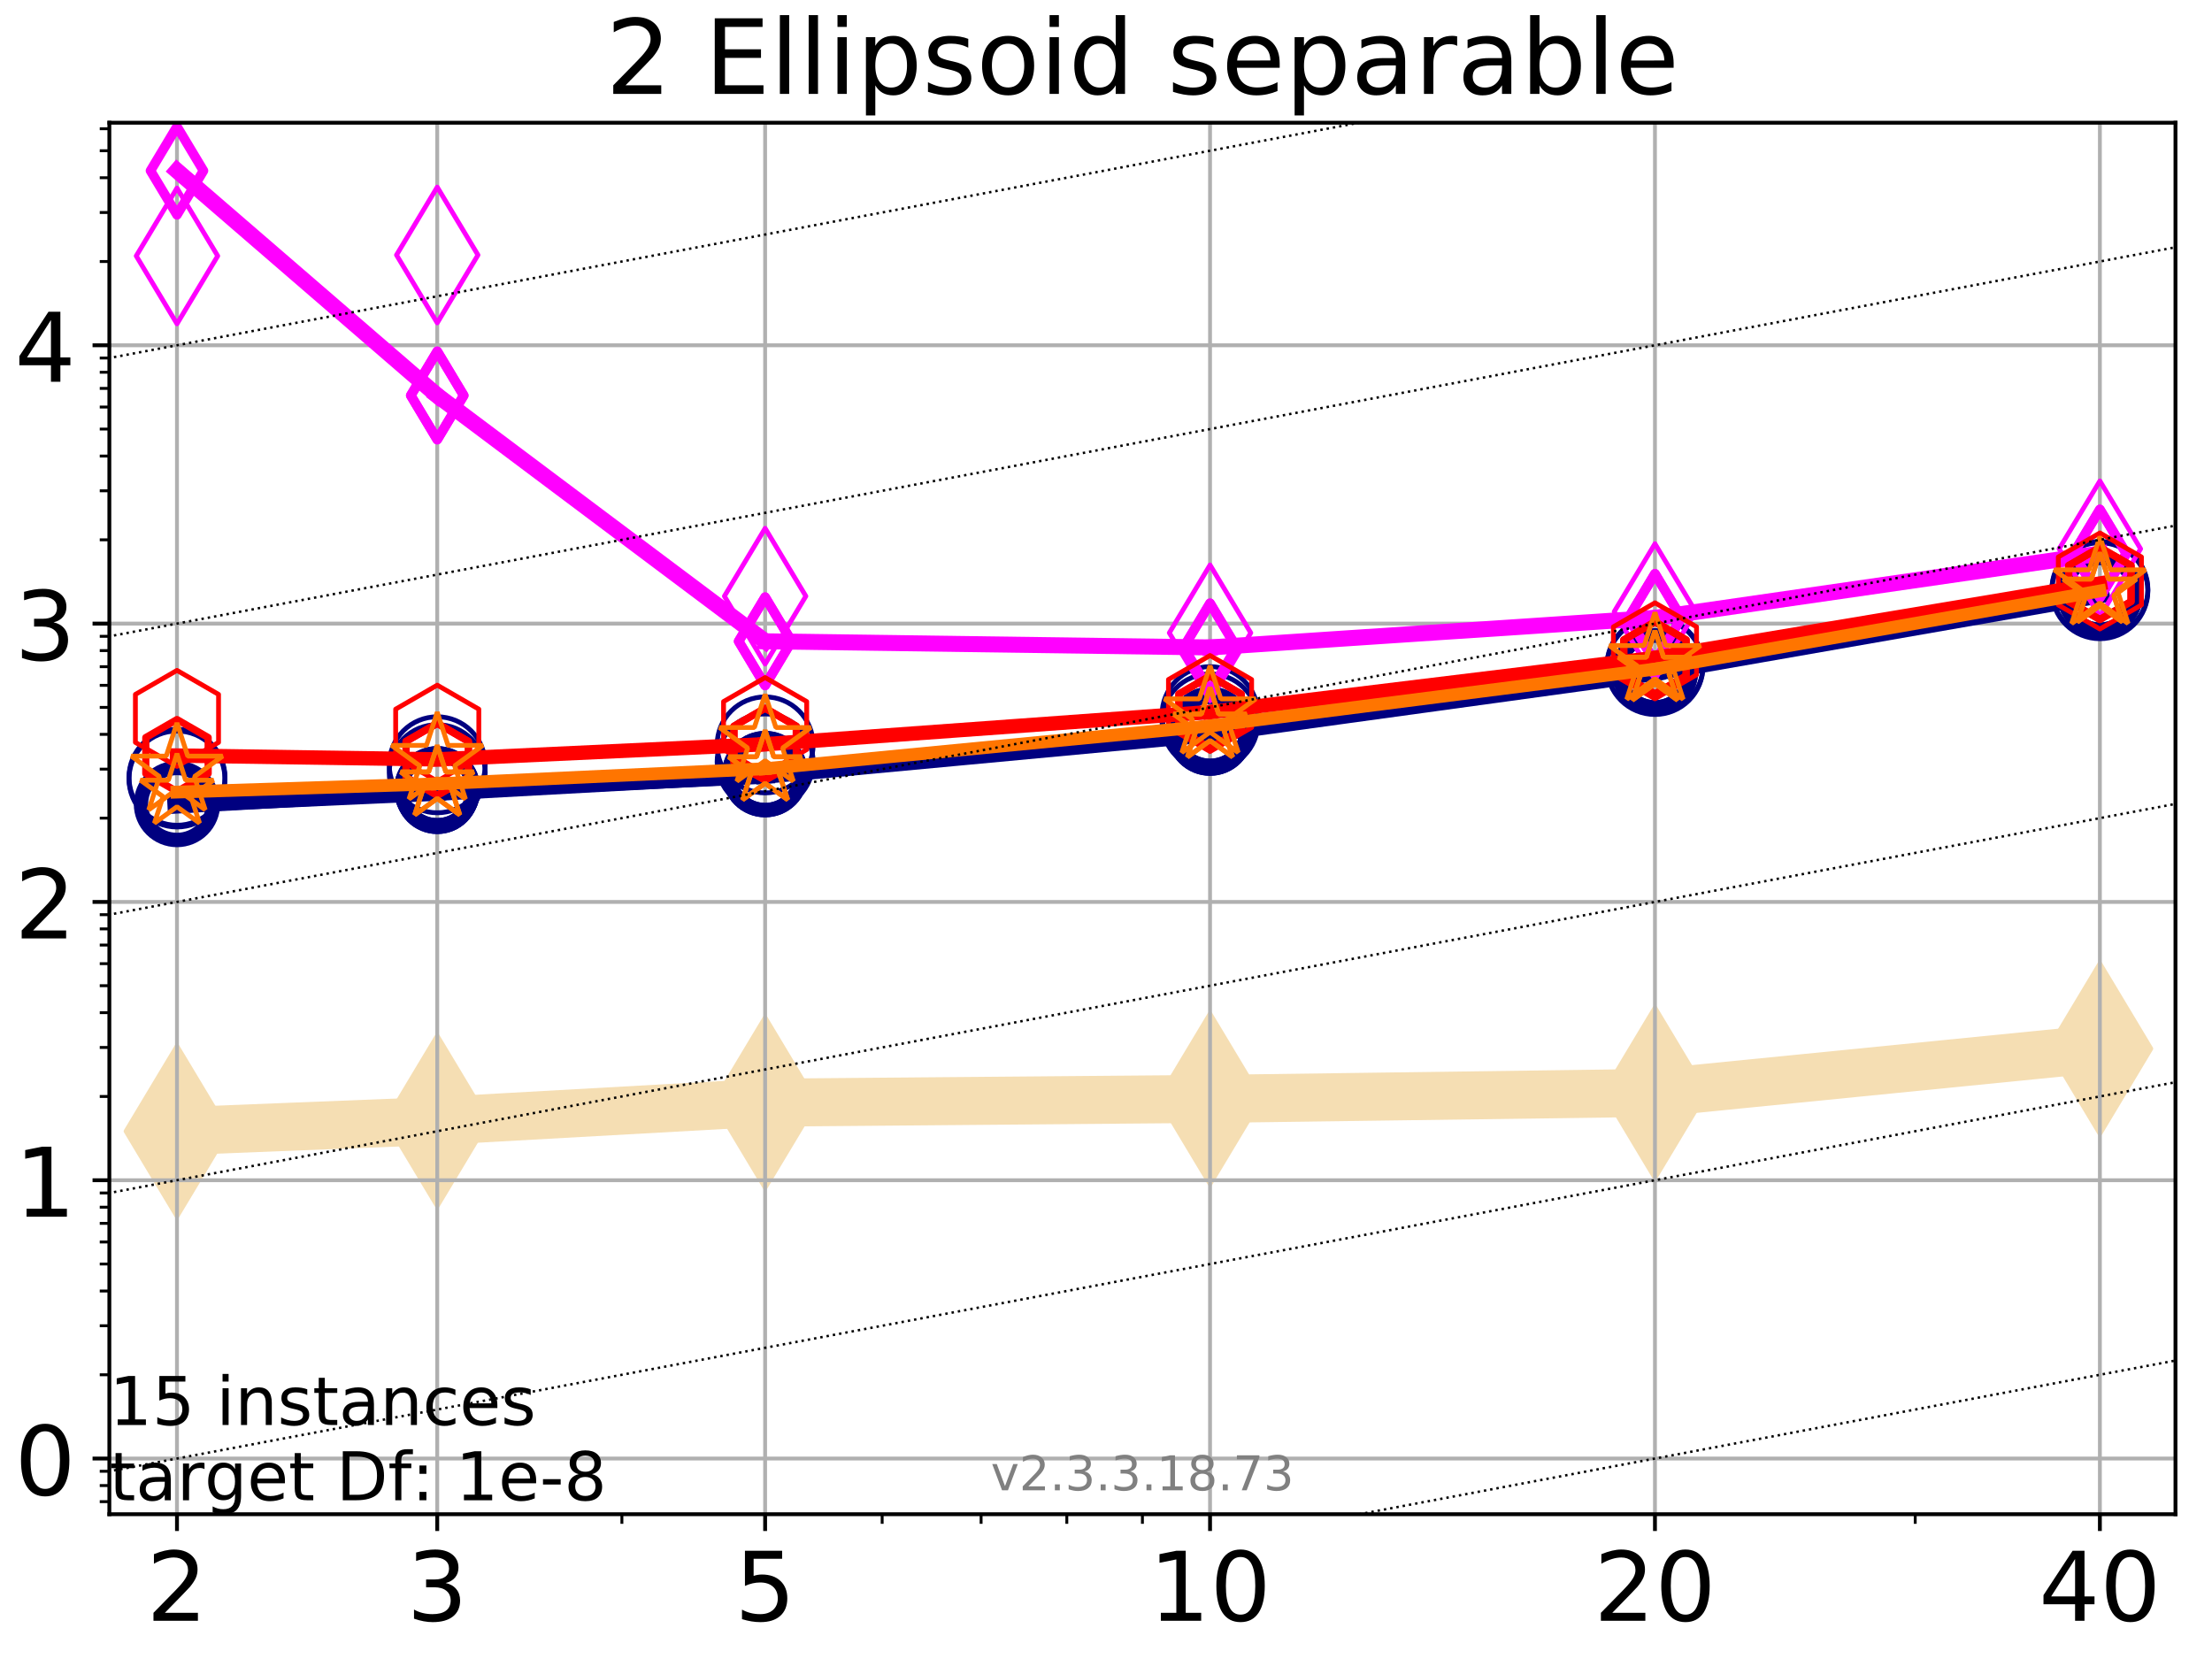 <?xml version="1.0" encoding="utf-8" standalone="no"?>
<!DOCTYPE svg PUBLIC "-//W3C//DTD SVG 1.1//EN"
  "http://www.w3.org/Graphics/SVG/1.1/DTD/svg11.dtd">
<!-- Created with matplotlib (https://matplotlib.org/) -->
<svg height="345.6pt" version="1.1" viewBox="0 0 460.8 345.6" width="460.8pt" xmlns="http://www.w3.org/2000/svg" xmlns:xlink="http://www.w3.org/1999/xlink">
 <defs>
  <style type="text/css">
*{stroke-linecap:butt;stroke-linejoin:round;}
  </style>
 </defs>
 <g id="figure_1">
  <g id="patch_1">
   <path d="M 0 345.6 
L 460.8 345.6 
L 460.8 0 
L 0 0 
z
" style="fill:#ffffff;"/>
  </g>
  <g id="axes_1">
   <g id="patch_2">
    <path d="M 22.78 315.44 
L 453.192 315.44 
L 453.192 25.56 
L 22.78 25.56 
z
" style="fill:#ffffff;"/>
   </g>
   <g id="line2d_1">
    <path clip-path="url(#p6eff36ebc3)" d="M 36.868 235.656 
L 91.085 233.512 
L 159.39 229.704 
L 252.074 228.921 
L 344.758 227.668 
L 437.443 218.456 
" style="fill:none;stroke:#f5deb3;stroke-linecap:square;stroke-width:10;"/>
    <defs>
     <path d="M -0 17.678 
L 10.607 0 
L 0 -17.678 
L -10.607 -0 
z
" id="ma433d276e4" style="stroke:#f5deb3;stroke-linejoin:miter;"/>
    </defs>
    <g clip-path="url(#p6eff36ebc3)">
     <use style="fill:#f5deb3;stroke:#f5deb3;stroke-linejoin:miter;" x="36.868" xlink:href="#ma433d276e4" y="235.656"/>
     <use style="fill:#f5deb3;stroke:#f5deb3;stroke-linejoin:miter;" x="91.085" xlink:href="#ma433d276e4" y="233.512"/>
     <use style="fill:#f5deb3;stroke:#f5deb3;stroke-linejoin:miter;" x="159.39" xlink:href="#ma433d276e4" y="229.704"/>
     <use style="fill:#f5deb3;stroke:#f5deb3;stroke-linejoin:miter;" x="252.074" xlink:href="#ma433d276e4" y="228.921"/>
     <use style="fill:#f5deb3;stroke:#f5deb3;stroke-linejoin:miter;" x="344.758" xlink:href="#ma433d276e4" y="227.668"/>
     <use style="fill:#f5deb3;stroke:#f5deb3;stroke-linejoin:miter;" x="437.443" xlink:href="#ma433d276e4" y="218.456"/>
    </g>
   </g>
   <g id="matplotlib.axis_1">
    <g id="xtick_1">
     <g id="line2d_2">
      <path clip-path="url(#p6eff36ebc3)" d="M 36.868 315.44 
L 36.868 25.56 
" style="fill:none;stroke:#b0b0b0;stroke-linecap:square;stroke-width:0.8;"/>
     </g>
     <g id="line2d_3">
      <defs>
       <path d="M 0 0 
L 0 3.5 
" id="m131488a1be" style="stroke:#000000;stroke-width:0.8;"/>
      </defs>
      <g>
       <use style="stroke:#000000;stroke-width:0.8;" x="36.868" xlink:href="#m131488a1be" y="315.44"/>
      </g>
     </g>
     <g id="text_1">
      <!-- 2 -->
      <defs>
       <path d="M 19.188 8.297 
L 53.609 8.297 
L 53.609 0 
L 7.328 0 
L 7.328 8.297 
Q 12.938 14.109 22.625 23.891 
Q 32.328 33.688 34.812 36.531 
Q 39.547 41.844 41.422 45.531 
Q 43.312 49.219 43.312 52.781 
Q 43.312 58.594 39.234 62.25 
Q 35.156 65.922 28.609 65.922 
Q 23.969 65.922 18.812 64.312 
Q 13.672 62.703 7.812 59.422 
L 7.812 69.391 
Q 13.766 71.781 18.938 73 
Q 24.125 74.219 28.422 74.219 
Q 39.75 74.219 46.484 68.547 
Q 53.219 62.891 53.219 53.422 
Q 53.219 48.922 51.531 44.891 
Q 49.859 40.875 45.406 35.406 
Q 44.188 33.984 37.641 27.219 
Q 31.109 20.453 19.188 8.297 
z
" id="DejaVuSans-50"/>
      </defs>
      <g transform="translate(30.506 337.637)scale(0.2 -0.2)">
       <use xlink:href="#DejaVuSans-50"/>
      </g>
     </g>
    </g>
    <g id="xtick_2">
     <g id="line2d_4">
      <path clip-path="url(#p6eff36ebc3)" d="M 91.085 315.44 
L 91.085 25.56 
" style="fill:none;stroke:#b0b0b0;stroke-linecap:square;stroke-width:0.8;"/>
     </g>
     <g id="line2d_5">
      <g>
       <use style="stroke:#000000;stroke-width:0.8;" x="91.085" xlink:href="#m131488a1be" y="315.44"/>
      </g>
     </g>
     <g id="text_2">
      <!-- 3 -->
      <defs>
       <path d="M 40.578 39.312 
Q 47.656 37.797 51.625 33 
Q 55.609 28.219 55.609 21.188 
Q 55.609 10.406 48.188 4.484 
Q 40.766 -1.422 27.094 -1.422 
Q 22.516 -1.422 17.656 -0.516 
Q 12.797 0.391 7.625 2.203 
L 7.625 11.719 
Q 11.719 9.328 16.594 8.109 
Q 21.484 6.891 26.812 6.891 
Q 36.078 6.891 40.938 10.547 
Q 45.797 14.203 45.797 21.188 
Q 45.797 27.641 41.281 31.266 
Q 36.766 34.906 28.719 34.906 
L 20.219 34.906 
L 20.219 43.016 
L 29.109 43.016 
Q 36.375 43.016 40.234 45.922 
Q 44.094 48.828 44.094 54.297 
Q 44.094 59.906 40.109 62.906 
Q 36.141 65.922 28.719 65.922 
Q 24.656 65.922 20.016 65.031 
Q 15.375 64.156 9.812 62.312 
L 9.812 71.094 
Q 15.438 72.656 20.344 73.438 
Q 25.25 74.219 29.594 74.219 
Q 40.828 74.219 47.359 69.109 
Q 53.906 64.016 53.906 55.328 
Q 53.906 49.266 50.438 45.094 
Q 46.969 40.922 40.578 39.312 
z
" id="DejaVuSans-51"/>
      </defs>
      <g transform="translate(84.723 337.637)scale(0.2 -0.2)">
       <use xlink:href="#DejaVuSans-51"/>
      </g>
     </g>
    </g>
    <g id="xtick_3">
     <g id="line2d_6">
      <path clip-path="url(#p6eff36ebc3)" d="M 159.39 315.44 
L 159.39 25.56 
" style="fill:none;stroke:#b0b0b0;stroke-linecap:square;stroke-width:0.8;"/>
     </g>
     <g id="line2d_7">
      <g>
       <use style="stroke:#000000;stroke-width:0.8;" x="159.39" xlink:href="#m131488a1be" y="315.44"/>
      </g>
     </g>
     <g id="text_3">
      <!-- 5 -->
      <defs>
       <path d="M 10.797 72.906 
L 49.516 72.906 
L 49.516 64.594 
L 19.828 64.594 
L 19.828 46.734 
Q 21.969 47.469 24.109 47.828 
Q 26.266 48.188 28.422 48.188 
Q 40.625 48.188 47.75 41.5 
Q 54.891 34.812 54.891 23.391 
Q 54.891 11.625 47.562 5.094 
Q 40.234 -1.422 26.906 -1.422 
Q 22.312 -1.422 17.547 -0.641 
Q 12.797 0.141 7.719 1.703 
L 7.719 11.625 
Q 12.109 9.234 16.797 8.062 
Q 21.484 6.891 26.703 6.891 
Q 35.156 6.891 40.078 11.328 
Q 45.016 15.766 45.016 23.391 
Q 45.016 31 40.078 35.438 
Q 35.156 39.891 26.703 39.891 
Q 22.75 39.891 18.812 39.016 
Q 14.891 38.141 10.797 36.281 
z
" id="DejaVuSans-53"/>
      </defs>
      <g transform="translate(153.028 337.637)scale(0.2 -0.2)">
       <use xlink:href="#DejaVuSans-53"/>
      </g>
     </g>
    </g>
    <g id="xtick_4">
     <g id="line2d_8">
      <path clip-path="url(#p6eff36ebc3)" d="M 252.074 315.44 
L 252.074 25.56 
" style="fill:none;stroke:#b0b0b0;stroke-linecap:square;stroke-width:0.8;"/>
     </g>
     <g id="line2d_9">
      <g>
       <use style="stroke:#000000;stroke-width:0.8;" x="252.074" xlink:href="#m131488a1be" y="315.44"/>
      </g>
     </g>
     <g id="text_4">
      <!-- 10 -->
      <defs>
       <path d="M 12.406 8.297 
L 28.516 8.297 
L 28.516 63.922 
L 10.984 60.406 
L 10.984 69.391 
L 28.422 72.906 
L 38.281 72.906 
L 38.281 8.297 
L 54.391 8.297 
L 54.391 0 
L 12.406 0 
z
" id="DejaVuSans-49"/>
       <path d="M 31.781 66.406 
Q 24.172 66.406 20.328 58.906 
Q 16.5 51.422 16.5 36.375 
Q 16.5 21.391 20.328 13.891 
Q 24.172 6.391 31.781 6.391 
Q 39.453 6.391 43.281 13.891 
Q 47.125 21.391 47.125 36.375 
Q 47.125 51.422 43.281 58.906 
Q 39.453 66.406 31.781 66.406 
z
M 31.781 74.219 
Q 44.047 74.219 50.516 64.516 
Q 56.984 54.828 56.984 36.375 
Q 56.984 17.969 50.516 8.266 
Q 44.047 -1.422 31.781 -1.422 
Q 19.531 -1.422 13.062 8.266 
Q 6.594 17.969 6.594 36.375 
Q 6.594 54.828 13.062 64.516 
Q 19.531 74.219 31.781 74.219 
z
" id="DejaVuSans-48"/>
      </defs>
      <g transform="translate(239.349 337.637)scale(0.2 -0.2)">
       <use xlink:href="#DejaVuSans-49"/>
       <use x="63.623" xlink:href="#DejaVuSans-48"/>
      </g>
     </g>
    </g>
    <g id="xtick_5">
     <g id="line2d_10">
      <path clip-path="url(#p6eff36ebc3)" d="M 344.758 315.44 
L 344.758 25.56 
" style="fill:none;stroke:#b0b0b0;stroke-linecap:square;stroke-width:0.8;"/>
     </g>
     <g id="line2d_11">
      <g>
       <use style="stroke:#000000;stroke-width:0.8;" x="344.758" xlink:href="#m131488a1be" y="315.44"/>
      </g>
     </g>
     <g id="text_5">
      <!-- 20 -->
      <g transform="translate(332.033 337.637)scale(0.2 -0.2)">
       <use xlink:href="#DejaVuSans-50"/>
       <use x="63.623" xlink:href="#DejaVuSans-48"/>
      </g>
     </g>
    </g>
    <g id="xtick_6">
     <g id="line2d_12">
      <path clip-path="url(#p6eff36ebc3)" d="M 437.443 315.44 
L 437.443 25.56 
" style="fill:none;stroke:#b0b0b0;stroke-linecap:square;stroke-width:0.8;"/>
     </g>
     <g id="line2d_13">
      <g>
       <use style="stroke:#000000;stroke-width:0.8;" x="437.443" xlink:href="#m131488a1be" y="315.44"/>
      </g>
     </g>
     <g id="text_6">
      <!-- 40 -->
      <defs>
       <path d="M 37.797 64.312 
L 12.891 25.391 
L 37.797 25.391 
z
M 35.203 72.906 
L 47.609 72.906 
L 47.609 25.391 
L 58.016 25.391 
L 58.016 17.188 
L 47.609 17.188 
L 47.609 0 
L 37.797 0 
L 37.797 17.188 
L 4.891 17.188 
L 4.891 26.703 
z
" id="DejaVuSans-52"/>
      </defs>
      <g transform="translate(424.718 337.637)scale(0.2 -0.2)">
       <use xlink:href="#DejaVuSans-52"/>
       <use x="63.623" xlink:href="#DejaVuSans-48"/>
      </g>
     </g>
    </g>
    <g id="xtick_7">
     <g id="line2d_14">
      <defs>
       <path d="M 0 0 
L 0 2 
" id="mae4cffc064" style="stroke:#000000;stroke-width:0.6;"/>
      </defs>
      <g>
       <use style="stroke:#000000;stroke-width:0.6;" x="129.552" xlink:href="#mae4cffc064" y="315.44"/>
      </g>
     </g>
    </g>
    <g id="xtick_8">
     <g id="line2d_15">
      <g>
       <use style="stroke:#000000;stroke-width:0.6;" x="183.769" xlink:href="#mae4cffc064" y="315.44"/>
      </g>
     </g>
    </g>
    <g id="xtick_9">
     <g id="line2d_16">
      <g>
       <use style="stroke:#000000;stroke-width:0.6;" x="204.381" xlink:href="#mae4cffc064" y="315.44"/>
      </g>
     </g>
    </g>
    <g id="xtick_10">
     <g id="line2d_17">
      <g>
       <use style="stroke:#000000;stroke-width:0.6;" x="222.237" xlink:href="#mae4cffc064" y="315.44"/>
      </g>
     </g>
    </g>
    <g id="xtick_11">
     <g id="line2d_18">
      <g>
       <use style="stroke:#000000;stroke-width:0.6;" x="237.986" xlink:href="#mae4cffc064" y="315.44"/>
      </g>
     </g>
    </g>
    <g id="xtick_12">
     <g id="line2d_19">
      <g>
       <use style="stroke:#000000;stroke-width:0.6;" x="398.975" xlink:href="#mae4cffc064" y="315.44"/>
      </g>
     </g>
    </g>
   </g>
   <g id="matplotlib.axis_2">
    <g id="ytick_1">
     <g id="line2d_20">
      <path clip-path="url(#p6eff36ebc3)" d="M 22.78 303.844 
L 453.192 303.844 
" style="fill:none;stroke:#b0b0b0;stroke-linecap:square;stroke-width:0.8;"/>
     </g>
     <g id="line2d_21">
      <defs>
       <path d="M 0 0 
L -3.5 0 
" id="ma7186330e2" style="stroke:#000000;stroke-width:0.8;"/>
      </defs>
      <g>
       <use style="stroke:#000000;stroke-width:0.8;" x="22.78" xlink:href="#ma7186330e2" y="303.844"/>
      </g>
     </g>
     <g id="text_7">
      <!-- 0 -->
      <g transform="translate(3.055 311.443)scale(0.2 -0.2)">
       <use xlink:href="#DejaVuSans-48"/>
      </g>
     </g>
    </g>
    <g id="ytick_2">
     <g id="line2d_22">
      <path clip-path="url(#p6eff36ebc3)" d="M 22.78 245.866 
L 453.192 245.866 
" style="fill:none;stroke:#b0b0b0;stroke-linecap:square;stroke-width:0.8;"/>
     </g>
     <g id="line2d_23">
      <g>
       <use style="stroke:#000000;stroke-width:0.8;" x="22.78" xlink:href="#ma7186330e2" y="245.866"/>
      </g>
     </g>
     <g id="text_8">
      <!-- 1 -->
      <g transform="translate(3.055 253.464)scale(0.2 -0.2)">
       <use xlink:href="#DejaVuSans-49"/>
      </g>
     </g>
    </g>
    <g id="ytick_3">
     <g id="line2d_24">
      <path clip-path="url(#p6eff36ebc3)" d="M 22.78 187.887 
L 453.192 187.887 
" style="fill:none;stroke:#b0b0b0;stroke-linecap:square;stroke-width:0.8;"/>
     </g>
     <g id="line2d_25">
      <g>
       <use style="stroke:#000000;stroke-width:0.8;" x="22.78" xlink:href="#ma7186330e2" y="187.887"/>
      </g>
     </g>
     <g id="text_9">
      <!-- 2 -->
      <g transform="translate(3.055 195.486)scale(0.2 -0.2)">
       <use xlink:href="#DejaVuSans-50"/>
      </g>
     </g>
    </g>
    <g id="ytick_4">
     <g id="line2d_26">
      <path clip-path="url(#p6eff36ebc3)" d="M 22.78 129.909 
L 453.192 129.909 
" style="fill:none;stroke:#b0b0b0;stroke-linecap:square;stroke-width:0.8;"/>
     </g>
     <g id="line2d_27">
      <g>
       <use style="stroke:#000000;stroke-width:0.8;" x="22.78" xlink:href="#ma7186330e2" y="129.909"/>
      </g>
     </g>
     <g id="text_10">
      <!-- 3 -->
      <g transform="translate(3.055 137.507)scale(0.2 -0.2)">
       <use xlink:href="#DejaVuSans-51"/>
      </g>
     </g>
    </g>
    <g id="ytick_5">
     <g id="line2d_28">
      <path clip-path="url(#p6eff36ebc3)" d="M 22.78 71.93 
L 453.192 71.93 
" style="fill:none;stroke:#b0b0b0;stroke-linecap:square;stroke-width:0.8;"/>
     </g>
     <g id="line2d_29">
      <g>
       <use style="stroke:#000000;stroke-width:0.8;" x="22.78" xlink:href="#ma7186330e2" y="71.93"/>
      </g>
     </g>
     <g id="text_11">
      <!-- 4 -->
      <g transform="translate(3.055 79.528)scale(0.2 -0.2)">
       <use xlink:href="#DejaVuSans-52"/>
      </g>
     </g>
    </g>
    <g id="ytick_6">
     <g id="line2d_30">
      <defs>
       <path d="M 0 0 
L -2 0 
" id="mb77a5639d5" style="stroke:#000000;stroke-width:0.6;"/>
      </defs>
      <g>
       <use style="stroke:#000000;stroke-width:0.6;" x="22.78" xlink:href="#mb77a5639d5" y="312.825"/>
      </g>
     </g>
    </g>
    <g id="ytick_7">
     <g id="line2d_31">
      <g>
       <use style="stroke:#000000;stroke-width:0.6;" x="22.78" xlink:href="#mb77a5639d5" y="309.463"/>
      </g>
     </g>
    </g>
    <g id="ytick_8">
     <g id="line2d_32">
      <g>
       <use style="stroke:#000000;stroke-width:0.6;" x="22.78" xlink:href="#mb77a5639d5" y="306.497"/>
      </g>
     </g>
    </g>
    <g id="ytick_9">
     <g id="line2d_33">
      <g>
       <use style="stroke:#000000;stroke-width:0.6;" x="22.78" xlink:href="#mb77a5639d5" y="286.391"/>
      </g>
     </g>
    </g>
    <g id="ytick_10">
     <g id="line2d_34">
      <g>
       <use style="stroke:#000000;stroke-width:0.6;" x="22.78" xlink:href="#mb77a5639d5" y="276.181"/>
      </g>
     </g>
    </g>
    <g id="ytick_11">
     <g id="line2d_35">
      <g>
       <use style="stroke:#000000;stroke-width:0.6;" x="22.78" xlink:href="#mb77a5639d5" y="268.938"/>
      </g>
     </g>
    </g>
    <g id="ytick_12">
     <g id="line2d_36">
      <g>
       <use style="stroke:#000000;stroke-width:0.6;" x="22.78" xlink:href="#mb77a5639d5" y="263.319"/>
      </g>
     </g>
    </g>
    <g id="ytick_13">
     <g id="line2d_37">
      <g>
       <use style="stroke:#000000;stroke-width:0.6;" x="22.78" xlink:href="#mb77a5639d5" y="258.728"/>
      </g>
     </g>
    </g>
    <g id="ytick_14">
     <g id="line2d_38">
      <g>
       <use style="stroke:#000000;stroke-width:0.6;" x="22.78" xlink:href="#mb77a5639d5" y="254.847"/>
      </g>
     </g>
    </g>
    <g id="ytick_15">
     <g id="line2d_39">
      <g>
       <use style="stroke:#000000;stroke-width:0.6;" x="22.78" xlink:href="#mb77a5639d5" y="251.484"/>
      </g>
     </g>
    </g>
    <g id="ytick_16">
     <g id="line2d_40">
      <g>
       <use style="stroke:#000000;stroke-width:0.6;" x="22.78" xlink:href="#mb77a5639d5" y="248.519"/>
      </g>
     </g>
    </g>
    <g id="ytick_17">
     <g id="line2d_41">
      <g>
       <use style="stroke:#000000;stroke-width:0.6;" x="22.78" xlink:href="#mb77a5639d5" y="228.412"/>
      </g>
     </g>
    </g>
    <g id="ytick_18">
     <g id="line2d_42">
      <g>
       <use style="stroke:#000000;stroke-width:0.6;" x="22.78" xlink:href="#mb77a5639d5" y="218.203"/>
      </g>
     </g>
    </g>
    <g id="ytick_19">
     <g id="line2d_43">
      <g>
       <use style="stroke:#000000;stroke-width:0.6;" x="22.78" xlink:href="#mb77a5639d5" y="210.959"/>
      </g>
     </g>
    </g>
    <g id="ytick_20">
     <g id="line2d_44">
      <g>
       <use style="stroke:#000000;stroke-width:0.6;" x="22.78" xlink:href="#mb77a5639d5" y="205.34"/>
      </g>
     </g>
    </g>
    <g id="ytick_21">
     <g id="line2d_45">
      <g>
       <use style="stroke:#000000;stroke-width:0.6;" x="22.78" xlink:href="#mb77a5639d5" y="200.75"/>
      </g>
     </g>
    </g>
    <g id="ytick_22">
     <g id="line2d_46">
      <g>
       <use style="stroke:#000000;stroke-width:0.6;" x="22.78" xlink:href="#mb77a5639d5" y="196.868"/>
      </g>
     </g>
    </g>
    <g id="ytick_23">
     <g id="line2d_47">
      <g>
       <use style="stroke:#000000;stroke-width:0.6;" x="22.78" xlink:href="#mb77a5639d5" y="193.506"/>
      </g>
     </g>
    </g>
    <g id="ytick_24">
     <g id="line2d_48">
      <g>
       <use style="stroke:#000000;stroke-width:0.6;" x="22.78" xlink:href="#mb77a5639d5" y="190.54"/>
      </g>
     </g>
    </g>
    <g id="ytick_25">
     <g id="line2d_49">
      <g>
       <use style="stroke:#000000;stroke-width:0.6;" x="22.78" xlink:href="#mb77a5639d5" y="170.434"/>
      </g>
     </g>
    </g>
    <g id="ytick_26">
     <g id="line2d_50">
      <g>
       <use style="stroke:#000000;stroke-width:0.6;" x="22.78" xlink:href="#mb77a5639d5" y="160.224"/>
      </g>
     </g>
    </g>
    <g id="ytick_27">
     <g id="line2d_51">
      <g>
       <use style="stroke:#000000;stroke-width:0.6;" x="22.78" xlink:href="#mb77a5639d5" y="152.981"/>
      </g>
     </g>
    </g>
    <g id="ytick_28">
     <g id="line2d_52">
      <g>
       <use style="stroke:#000000;stroke-width:0.6;" x="22.78" xlink:href="#mb77a5639d5" y="147.362"/>
      </g>
     </g>
    </g>
    <g id="ytick_29">
     <g id="line2d_53">
      <g>
       <use style="stroke:#000000;stroke-width:0.6;" x="22.78" xlink:href="#mb77a5639d5" y="142.771"/>
      </g>
     </g>
    </g>
    <g id="ytick_30">
     <g id="line2d_54">
      <g>
       <use style="stroke:#000000;stroke-width:0.6;" x="22.78" xlink:href="#mb77a5639d5" y="138.89"/>
      </g>
     </g>
    </g>
    <g id="ytick_31">
     <g id="line2d_55">
      <g>
       <use style="stroke:#000000;stroke-width:0.6;" x="22.78" xlink:href="#mb77a5639d5" y="135.527"/>
      </g>
     </g>
    </g>
    <g id="ytick_32">
     <g id="line2d_56">
      <g>
       <use style="stroke:#000000;stroke-width:0.6;" x="22.78" xlink:href="#mb77a5639d5" y="132.562"/>
      </g>
     </g>
    </g>
    <g id="ytick_33">
     <g id="line2d_57">
      <g>
       <use style="stroke:#000000;stroke-width:0.6;" x="22.78" xlink:href="#mb77a5639d5" y="112.455"/>
      </g>
     </g>
    </g>
    <g id="ytick_34">
     <g id="line2d_58">
      <g>
       <use style="stroke:#000000;stroke-width:0.6;" x="22.78" xlink:href="#mb77a5639d5" y="102.246"/>
      </g>
     </g>
    </g>
    <g id="ytick_35">
     <g id="line2d_59">
      <g>
       <use style="stroke:#000000;stroke-width:0.6;" x="22.78" xlink:href="#mb77a5639d5" y="95.002"/>
      </g>
     </g>
    </g>
    <g id="ytick_36">
     <g id="line2d_60">
      <g>
       <use style="stroke:#000000;stroke-width:0.6;" x="22.78" xlink:href="#mb77a5639d5" y="89.383"/>
      </g>
     </g>
    </g>
    <g id="ytick_37">
     <g id="line2d_61">
      <g>
       <use style="stroke:#000000;stroke-width:0.6;" x="22.78" xlink:href="#mb77a5639d5" y="84.792"/>
      </g>
     </g>
    </g>
    <g id="ytick_38">
     <g id="line2d_62">
      <g>
       <use style="stroke:#000000;stroke-width:0.6;" x="22.78" xlink:href="#mb77a5639d5" y="80.911"/>
      </g>
     </g>
    </g>
    <g id="ytick_39">
     <g id="line2d_63">
      <g>
       <use style="stroke:#000000;stroke-width:0.6;" x="22.78" xlink:href="#mb77a5639d5" y="77.549"/>
      </g>
     </g>
    </g>
    <g id="ytick_40">
     <g id="line2d_64">
      <g>
       <use style="stroke:#000000;stroke-width:0.6;" x="22.78" xlink:href="#mb77a5639d5" y="74.583"/>
      </g>
     </g>
    </g>
    <g id="ytick_41">
     <g id="line2d_65">
      <g>
       <use style="stroke:#000000;stroke-width:0.6;" x="22.78" xlink:href="#mb77a5639d5" y="54.477"/>
      </g>
     </g>
    </g>
    <g id="ytick_42">
     <g id="line2d_66">
      <g>
       <use style="stroke:#000000;stroke-width:0.6;" x="22.78" xlink:href="#mb77a5639d5" y="44.267"/>
      </g>
     </g>
    </g>
    <g id="ytick_43">
     <g id="line2d_67">
      <g>
       <use style="stroke:#000000;stroke-width:0.6;" x="22.78" xlink:href="#mb77a5639d5" y="37.023"/>
      </g>
     </g>
    </g>
    <g id="ytick_44">
     <g id="line2d_68">
      <g>
       <use style="stroke:#000000;stroke-width:0.6;" x="22.78" xlink:href="#mb77a5639d5" y="31.405"/>
      </g>
     </g>
    </g>
    <g id="ytick_45">
     <g id="line2d_69">
      <g>
       <use style="stroke:#000000;stroke-width:0.6;" x="22.78" xlink:href="#mb77a5639d5" y="26.814"/>
      </g>
     </g>
    </g>
   </g>
   <g id="line2d_70">
    <path clip-path="url(#p6eff36ebc3)" d="M 36.868 167.483 
L 91.085 164.433 
" style="fill:none;stroke:#000080;stroke-linecap:square;stroke-width:4;"/>
    <defs>
     <path d="M 0 7.5 
C 1.989 7.5 3.897 6.71 5.303 5.303 
C 6.71 3.897 7.5 1.989 7.5 0 
C 7.5 -1.989 6.71 -3.897 5.303 -5.303 
C 3.897 -6.71 1.989 -7.5 0 -7.5 
C -1.989 -7.5 -3.897 -6.71 -5.303 -5.303 
C -6.71 -3.897 -7.5 -1.989 -7.5 0 
C -7.5 1.989 -6.71 3.897 -5.303 5.303 
C -3.897 6.71 -1.989 7.5 0 7.5 
z
" id="m3e90eead52" style="stroke:#000080;stroke-width:3;"/>
    </defs>
    <g clip-path="url(#p6eff36ebc3)">
     <use style="fill-opacity:0;stroke:#000080;stroke-width:3;" x="36.868" xlink:href="#m3e90eead52" y="167.483"/>
     <use style="fill-opacity:0;stroke:#000080;stroke-width:3;" x="91.085" xlink:href="#m3e90eead52" y="164.433"/>
    </g>
   </g>
   <g id="line2d_71">
    <path clip-path="url(#p6eff36ebc3)" d="M 91.085 164.433 
L 159.39 161.263 
" style="fill:none;stroke:#000080;stroke-linecap:square;stroke-width:4;"/>
    <g clip-path="url(#p6eff36ebc3)">
     <use style="fill-opacity:0;stroke:#000080;stroke-width:3;" x="91.085" xlink:href="#m3e90eead52" y="164.433"/>
     <use style="fill-opacity:0;stroke:#000080;stroke-width:3;" x="159.39" xlink:href="#m3e90eead52" y="161.263"/>
    </g>
   </g>
   <g id="line2d_72">
    <path clip-path="url(#p6eff36ebc3)" d="M 159.39 161.263 
L 252.074 152.612 
" style="fill:none;stroke:#000080;stroke-linecap:square;stroke-width:4;"/>
    <g clip-path="url(#p6eff36ebc3)">
     <use style="fill-opacity:0;stroke:#000080;stroke-width:3;" x="159.39" xlink:href="#m3e90eead52" y="161.263"/>
     <use style="fill-opacity:0;stroke:#000080;stroke-width:3;" x="252.074" xlink:href="#m3e90eead52" y="152.612"/>
    </g>
   </g>
   <g id="line2d_73">
    <path clip-path="url(#p6eff36ebc3)" d="M 252.074 152.612 
L 344.758 139.865 
" style="fill:none;stroke:#000080;stroke-linecap:square;stroke-width:4;"/>
    <g clip-path="url(#p6eff36ebc3)">
     <use style="fill-opacity:0;stroke:#000080;stroke-width:3;" x="252.074" xlink:href="#m3e90eead52" y="152.612"/>
     <use style="fill-opacity:0;stroke:#000080;stroke-width:3;" x="344.758" xlink:href="#m3e90eead52" y="139.865"/>
    </g>
   </g>
   <g id="line2d_74">
    <path clip-path="url(#p6eff36ebc3)" d="M 344.758 139.865 
L 437.443 123.684 
" style="fill:none;stroke:#000080;stroke-linecap:square;stroke-width:4;"/>
    <g clip-path="url(#p6eff36ebc3)">
     <use style="fill-opacity:0;stroke:#000080;stroke-width:3;" x="344.758" xlink:href="#m3e90eead52" y="139.865"/>
     <use style="fill-opacity:0;stroke:#000080;stroke-width:3;" x="437.443" xlink:href="#m3e90eead52" y="123.684"/>
    </g>
   </g>
   <g id="line2d_75">
    <path clip-path="url(#p6eff36ebc3)" d="M 437.443 123.684 
" style="fill:none;stroke:#000080;stroke-linecap:square;stroke-width:4;"/>
    <g clip-path="url(#p6eff36ebc3)">
     <use style="fill-opacity:0;stroke:#000080;stroke-width:3;" x="437.443" xlink:href="#m3e90eead52" y="123.684"/>
    </g>
   </g>
   <g id="line2d_76"/>
   <g id="line2d_77">
    <defs>
     <path d="M 0 10 
C 2.652 10 5.196 8.946 7.071 7.071 
C 8.946 5.196 10 2.652 10 0 
C 10 -2.652 8.946 -5.196 7.071 -7.071 
C 5.196 -8.946 2.652 -10 0 -10 
C -2.652 -10 -5.196 -8.946 -7.071 -7.071 
C -8.946 -5.196 -10 -2.652 -10 0 
C -10 2.652 -8.946 5.196 -7.071 7.071 
C -5.196 8.946 -2.652 10 0 10 
z
" id="m357f896b17" style="stroke:#000080;"/>
    </defs>
    <g clip-path="url(#p6eff36ebc3)">
     <use style="fill-opacity:0;stroke:#000080;" x="36.868" xlink:href="#m357f896b17" y="161.917"/>
     <use style="fill-opacity:0;stroke:#000080;" x="91.085" xlink:href="#m357f896b17" y="159.318"/>
     <use style="fill-opacity:0;stroke:#000080;" x="159.39" xlink:href="#m357f896b17" y="158.725"/>
     <use style="fill-opacity:0;stroke:#000080;" x="252.074" xlink:href="#m357f896b17" y="150.398"/>
     <use style="fill-opacity:0;stroke:#000080;" x="344.758" xlink:href="#m357f896b17" y="138.839"/>
     <use style="fill-opacity:0;stroke:#000080;" x="437.443" xlink:href="#m357f896b17" y="122.79"/>
    </g>
   </g>
   <g id="line2d_78">
    <path clip-path="url(#p6eff36ebc3)" d="M 36.868 167.427 
L 91.085 164.995 
" style="fill:none;stroke:#000080;stroke-linecap:square;stroke-width:3.667;"/>
    <defs>
     <path d="M 0 7.5 
C 1.989 7.5 3.897 6.71 5.303 5.303 
C 6.71 3.897 7.5 1.989 7.5 0 
C 7.5 -1.989 6.71 -3.897 5.303 -5.303 
C 3.897 -6.71 1.989 -7.5 0 -7.5 
C -1.989 -7.5 -3.897 -6.71 -5.303 -5.303 
C -6.71 -3.897 -7.5 -1.989 -7.5 0 
C -7.5 1.989 -6.71 3.897 -5.303 5.303 
C -3.897 6.71 -1.989 7.5 0 7.5 
z
" id="ma21d3631ab" style="stroke:#000080;stroke-width:2.5;"/>
    </defs>
    <g clip-path="url(#p6eff36ebc3)">
     <use style="fill-opacity:0;stroke:#000080;stroke-width:2.5;" x="36.868" xlink:href="#ma21d3631ab" y="167.427"/>
     <use style="fill-opacity:0;stroke:#000080;stroke-width:2.5;" x="91.085" xlink:href="#ma21d3631ab" y="164.995"/>
    </g>
   </g>
   <g id="line2d_79">
    <path clip-path="url(#p6eff36ebc3)" d="M 91.085 164.995 
L 159.39 161.269 
" style="fill:none;stroke:#000080;stroke-linecap:square;stroke-width:3.667;"/>
    <g clip-path="url(#p6eff36ebc3)">
     <use style="fill-opacity:0;stroke:#000080;stroke-width:2.5;" x="91.085" xlink:href="#ma21d3631ab" y="164.995"/>
     <use style="fill-opacity:0;stroke:#000080;stroke-width:2.5;" x="159.39" xlink:href="#ma21d3631ab" y="161.269"/>
    </g>
   </g>
   <g id="line2d_80">
    <path clip-path="url(#p6eff36ebc3)" d="M 159.39 161.269 
L 252.074 151.795 
" style="fill:none;stroke:#000080;stroke-linecap:square;stroke-width:3.667;"/>
    <g clip-path="url(#p6eff36ebc3)">
     <use style="fill-opacity:0;stroke:#000080;stroke-width:2.5;" x="159.39" xlink:href="#ma21d3631ab" y="161.269"/>
     <use style="fill-opacity:0;stroke:#000080;stroke-width:2.5;" x="252.074" xlink:href="#ma21d3631ab" y="151.795"/>
    </g>
   </g>
   <g id="line2d_81">
    <path clip-path="url(#p6eff36ebc3)" d="M 252.074 151.795 
L 344.758 139.804 
" style="fill:none;stroke:#000080;stroke-linecap:square;stroke-width:3.667;"/>
    <g clip-path="url(#p6eff36ebc3)">
     <use style="fill-opacity:0;stroke:#000080;stroke-width:2.5;" x="252.074" xlink:href="#ma21d3631ab" y="151.795"/>
     <use style="fill-opacity:0;stroke:#000080;stroke-width:2.5;" x="344.758" xlink:href="#ma21d3631ab" y="139.804"/>
    </g>
   </g>
   <g id="line2d_82">
    <path clip-path="url(#p6eff36ebc3)" d="M 344.758 139.804 
L 437.443 123.7 
" style="fill:none;stroke:#000080;stroke-linecap:square;stroke-width:3.667;"/>
    <g clip-path="url(#p6eff36ebc3)">
     <use style="fill-opacity:0;stroke:#000080;stroke-width:2.5;" x="344.758" xlink:href="#ma21d3631ab" y="139.804"/>
     <use style="fill-opacity:0;stroke:#000080;stroke-width:2.5;" x="437.443" xlink:href="#ma21d3631ab" y="123.7"/>
    </g>
   </g>
   <g id="line2d_83">
    <path clip-path="url(#p6eff36ebc3)" d="M 437.443 123.7 
" style="fill:none;stroke:#000080;stroke-linecap:square;stroke-width:3.667;"/>
    <g clip-path="url(#p6eff36ebc3)">
     <use style="fill-opacity:0;stroke:#000080;stroke-width:2.5;" x="437.443" xlink:href="#ma21d3631ab" y="123.7"/>
    </g>
   </g>
   <g id="line2d_84"/>
   <g id="line2d_85">
    <g clip-path="url(#p6eff36ebc3)">
     <use style="fill-opacity:0;stroke:#000080;" x="36.868" xlink:href="#m357f896b17" y="162.278"/>
     <use style="fill-opacity:0;stroke:#000080;" x="91.085" xlink:href="#m357f896b17" y="160.962"/>
     <use style="fill-opacity:0;stroke:#000080;" x="159.39" xlink:href="#m357f896b17" y="155.176"/>
     <use style="fill-opacity:0;stroke:#000080;" x="252.074" xlink:href="#m357f896b17" y="148.872"/>
     <use style="fill-opacity:0;stroke:#000080;" x="344.758" xlink:href="#m357f896b17" y="138.675"/>
     <use style="fill-opacity:0;stroke:#000080;" x="437.443" xlink:href="#m357f896b17" y="123.056"/>
    </g>
   </g>
   <g id="line2d_86">
    <path clip-path="url(#p6eff36ebc3)" d="M 36.868 35.565 
L 91.085 82.384 
" style="fill:none;stroke:#ff00ff;stroke-linecap:square;stroke-width:3.333;"/>
    <defs>
     <path d="M -0 9.192 
L 5.515 0 
L 0 -9.192 
L -5.515 -0 
z
" id="m0b4ed38928" style="stroke:#ff00ff;stroke-linejoin:miter;stroke-width:2;"/>
    </defs>
    <g clip-path="url(#p6eff36ebc3)">
     <use style="fill-opacity:0;stroke:#ff00ff;stroke-linejoin:miter;stroke-width:2;" x="36.868" xlink:href="#m0b4ed38928" y="35.565"/>
     <use style="fill-opacity:0;stroke:#ff00ff;stroke-linejoin:miter;stroke-width:2;" x="91.085" xlink:href="#m0b4ed38928" y="82.384"/>
    </g>
   </g>
   <g id="line2d_87">
    <path clip-path="url(#p6eff36ebc3)" d="M 91.085 82.384 
L 159.39 133.595 
" style="fill:none;stroke:#ff00ff;stroke-linecap:square;stroke-width:3.333;"/>
    <g clip-path="url(#p6eff36ebc3)">
     <use style="fill-opacity:0;stroke:#ff00ff;stroke-linejoin:miter;stroke-width:2;" x="91.085" xlink:href="#m0b4ed38928" y="82.384"/>
     <use style="fill-opacity:0;stroke:#ff00ff;stroke-linejoin:miter;stroke-width:2;" x="159.39" xlink:href="#m0b4ed38928" y="133.595"/>
    </g>
   </g>
   <g id="line2d_88">
    <path clip-path="url(#p6eff36ebc3)" d="M 159.39 133.595 
L 252.074 134.87 
" style="fill:none;stroke:#ff00ff;stroke-linecap:square;stroke-width:3.333;"/>
    <g clip-path="url(#p6eff36ebc3)">
     <use style="fill-opacity:0;stroke:#ff00ff;stroke-linejoin:miter;stroke-width:2;" x="159.39" xlink:href="#m0b4ed38928" y="133.595"/>
     <use style="fill-opacity:0;stroke:#ff00ff;stroke-linejoin:miter;stroke-width:2;" x="252.074" xlink:href="#m0b4ed38928" y="134.87"/>
    </g>
   </g>
   <g id="line2d_89">
    <path clip-path="url(#p6eff36ebc3)" d="M 252.074 134.87 
L 344.758 128.711 
" style="fill:none;stroke:#ff00ff;stroke-linecap:square;stroke-width:3.333;"/>
    <g clip-path="url(#p6eff36ebc3)">
     <use style="fill-opacity:0;stroke:#ff00ff;stroke-linejoin:miter;stroke-width:2;" x="252.074" xlink:href="#m0b4ed38928" y="134.87"/>
     <use style="fill-opacity:0;stroke:#ff00ff;stroke-linejoin:miter;stroke-width:2;" x="344.758" xlink:href="#m0b4ed38928" y="128.711"/>
    </g>
   </g>
   <g id="line2d_90">
    <path clip-path="url(#p6eff36ebc3)" d="M 344.758 128.711 
L 437.443 115.323 
" style="fill:none;stroke:#ff00ff;stroke-linecap:square;stroke-width:3.333;"/>
    <g clip-path="url(#p6eff36ebc3)">
     <use style="fill-opacity:0;stroke:#ff00ff;stroke-linejoin:miter;stroke-width:2;" x="344.758" xlink:href="#m0b4ed38928" y="128.711"/>
     <use style="fill-opacity:0;stroke:#ff00ff;stroke-linejoin:miter;stroke-width:2;" x="437.443" xlink:href="#m0b4ed38928" y="115.323"/>
    </g>
   </g>
   <g id="line2d_91">
    <path clip-path="url(#p6eff36ebc3)" d="M 437.443 115.323 
" style="fill:none;stroke:#ff00ff;stroke-linecap:square;stroke-width:3.333;"/>
    <g clip-path="url(#p6eff36ebc3)">
     <use style="fill-opacity:0;stroke:#ff00ff;stroke-linejoin:miter;stroke-width:2;" x="437.443" xlink:href="#m0b4ed38928" y="115.323"/>
    </g>
   </g>
   <g id="line2d_92"/>
   <g id="line2d_93">
    <defs>
     <path d="M -0 14.142 
L 8.485 0 
L -0 -14.142 
L -8.485 -0 
z
" id="mc468977194" style="stroke:#ff00ff;stroke-linejoin:miter;"/>
    </defs>
    <g clip-path="url(#p6eff36ebc3)">
     <use style="fill-opacity:0;stroke:#ff00ff;stroke-linejoin:miter;" x="36.868" xlink:href="#mc468977194" y="53.317"/>
     <use style="fill-opacity:0;stroke:#ff00ff;stroke-linejoin:miter;" x="91.085" xlink:href="#mc468977194" y="53.121"/>
     <use style="fill-opacity:0;stroke:#ff00ff;stroke-linejoin:miter;" x="159.39" xlink:href="#mc468977194" y="124.193"/>
     <use style="fill-opacity:0;stroke:#ff00ff;stroke-linejoin:miter;" x="252.074" xlink:href="#mc468977194" y="131.839"/>
     <use style="fill-opacity:0;stroke:#ff00ff;stroke-linejoin:miter;" x="344.758" xlink:href="#mc468977194" y="127.414"/>
     <use style="fill-opacity:0;stroke:#ff00ff;stroke-linejoin:miter;" x="437.443" xlink:href="#mc468977194" y="114.336"/>
    </g>
   </g>
   <g id="line2d_94">
    <path clip-path="url(#p6eff36ebc3)" d="M 36.868 157.393 
L 91.085 158.193 
" style="fill:none;stroke:#ff0000;stroke-linecap:square;stroke-width:3;"/>
    <defs>
     <path d="M 0 -7.5 
L -6.495 -3.75 
L -6.495 3.75 
L -0 7.5 
L 6.495 3.75 
L 6.495 -3.75 
z
" id="mb114334e29" style="stroke:#ff0000;stroke-linejoin:miter;stroke-width:1.5;"/>
    </defs>
    <g clip-path="url(#p6eff36ebc3)">
     <use style="fill-opacity:0;stroke:#ff0000;stroke-linejoin:miter;stroke-width:1.5;" x="36.868" xlink:href="#mb114334e29" y="157.393"/>
     <use style="fill-opacity:0;stroke:#ff0000;stroke-linejoin:miter;stroke-width:1.5;" x="91.085" xlink:href="#mb114334e29" y="158.193"/>
    </g>
   </g>
   <g id="line2d_95">
    <path clip-path="url(#p6eff36ebc3)" d="M 91.085 158.193 
L 159.39 155.033 
" style="fill:none;stroke:#ff0000;stroke-linecap:square;stroke-width:3;"/>
    <g clip-path="url(#p6eff36ebc3)">
     <use style="fill-opacity:0;stroke:#ff0000;stroke-linejoin:miter;stroke-width:1.5;" x="91.085" xlink:href="#mb114334e29" y="158.193"/>
     <use style="fill-opacity:0;stroke:#ff0000;stroke-linejoin:miter;stroke-width:1.5;" x="159.39" xlink:href="#mb114334e29" y="155.033"/>
    </g>
   </g>
   <g id="line2d_96">
    <path clip-path="url(#p6eff36ebc3)" d="M 159.39 155.033 
L 252.074 148.332 
" style="fill:none;stroke:#ff0000;stroke-linecap:square;stroke-width:3;"/>
    <g clip-path="url(#p6eff36ebc3)">
     <use style="fill-opacity:0;stroke:#ff0000;stroke-linejoin:miter;stroke-width:1.5;" x="159.39" xlink:href="#mb114334e29" y="155.033"/>
     <use style="fill-opacity:0;stroke:#ff0000;stroke-linejoin:miter;stroke-width:1.5;" x="252.074" xlink:href="#mb114334e29" y="148.332"/>
    </g>
   </g>
   <g id="line2d_97">
    <path clip-path="url(#p6eff36ebc3)" d="M 252.074 148.332 
L 344.758 137.045 
" style="fill:none;stroke:#ff0000;stroke-linecap:square;stroke-width:3;"/>
    <g clip-path="url(#p6eff36ebc3)">
     <use style="fill-opacity:0;stroke:#ff0000;stroke-linejoin:miter;stroke-width:1.5;" x="252.074" xlink:href="#mb114334e29" y="148.332"/>
     <use style="fill-opacity:0;stroke:#ff0000;stroke-linejoin:miter;stroke-width:1.5;" x="344.758" xlink:href="#mb114334e29" y="137.045"/>
    </g>
   </g>
   <g id="line2d_98">
    <path clip-path="url(#p6eff36ebc3)" d="M 344.758 137.045 
L 437.443 121.557 
" style="fill:none;stroke:#ff0000;stroke-linecap:square;stroke-width:3;"/>
    <g clip-path="url(#p6eff36ebc3)">
     <use style="fill-opacity:0;stroke:#ff0000;stroke-linejoin:miter;stroke-width:1.5;" x="344.758" xlink:href="#mb114334e29" y="137.045"/>
     <use style="fill-opacity:0;stroke:#ff0000;stroke-linejoin:miter;stroke-width:1.5;" x="437.443" xlink:href="#mb114334e29" y="121.557"/>
    </g>
   </g>
   <g id="line2d_99">
    <path clip-path="url(#p6eff36ebc3)" d="M 437.443 121.557 
" style="fill:none;stroke:#ff0000;stroke-linecap:square;stroke-width:3;"/>
    <g clip-path="url(#p6eff36ebc3)">
     <use style="fill-opacity:0;stroke:#ff0000;stroke-linejoin:miter;stroke-width:1.5;" x="437.443" xlink:href="#mb114334e29" y="121.557"/>
    </g>
   </g>
   <g id="line2d_100"/>
   <g id="line2d_101">
    <defs>
     <path d="M 0 -10 
L -8.66 -5 
L -8.66 5 
L -0 10 
L 8.66 5 
L 8.66 -5 
z
" id="m6bffc2b918" style="stroke:#ff0000;stroke-linejoin:miter;"/>
    </defs>
    <g clip-path="url(#p6eff36ebc3)">
     <use style="fill-opacity:0;stroke:#ff0000;stroke-linejoin:miter;" x="36.868" xlink:href="#m6bffc2b918" y="149.654"/>
     <use style="fill-opacity:0;stroke:#ff0000;stroke-linejoin:miter;" x="91.085" xlink:href="#m6bffc2b918" y="152.73"/>
     <use style="fill-opacity:0;stroke:#ff0000;stroke-linejoin:miter;" x="159.39" xlink:href="#m6bffc2b918" y="151.148"/>
     <use style="fill-opacity:0;stroke:#ff0000;stroke-linejoin:miter;" x="252.074" xlink:href="#m6bffc2b918" y="146.554"/>
     <use style="fill-opacity:0;stroke:#ff0000;stroke-linejoin:miter;" x="344.758" xlink:href="#m6bffc2b918" y="135.578"/>
     <use style="fill-opacity:0;stroke:#ff0000;stroke-linejoin:miter;" x="437.443" xlink:href="#m6bffc2b918" y="121.026"/>
    </g>
   </g>
   <g id="line2d_102">
    <path clip-path="url(#p6eff36ebc3)" d="M 36.868 165.004 
L 91.085 163.283 
" style="fill:none;stroke:#ff7500;stroke-linecap:square;stroke-width:2.667;"/>
    <defs>
     <path d="M 0 -8 
L -1.796 -2.472 
L -7.608 -2.472 
L -2.906 0.944 
L -4.702 6.472 
L -0 3.056 
L 4.702 6.472 
L 2.906 0.944 
L 7.608 -2.472 
L 1.796 -2.472 
z
" id="m80f24d4a0f" style="stroke:#ff7500;stroke-linejoin:bevel;"/>
    </defs>
    <g clip-path="url(#p6eff36ebc3)">
     <use style="fill-opacity:0;stroke:#ff7500;stroke-linejoin:bevel;" x="36.868" xlink:href="#m80f24d4a0f" y="165.004"/>
     <use style="fill-opacity:0;stroke:#ff7500;stroke-linejoin:bevel;" x="91.085" xlink:href="#m80f24d4a0f" y="163.283"/>
    </g>
   </g>
   <g id="line2d_103">
    <path clip-path="url(#p6eff36ebc3)" d="M 91.085 163.283 
L 159.39 160.136 
" style="fill:none;stroke:#ff7500;stroke-linecap:square;stroke-width:2.667;"/>
    <g clip-path="url(#p6eff36ebc3)">
     <use style="fill-opacity:0;stroke:#ff7500;stroke-linejoin:bevel;" x="91.085" xlink:href="#m80f24d4a0f" y="163.283"/>
     <use style="fill-opacity:0;stroke:#ff7500;stroke-linejoin:bevel;" x="159.39" xlink:href="#m80f24d4a0f" y="160.136"/>
    </g>
   </g>
   <g id="line2d_104">
    <path clip-path="url(#p6eff36ebc3)" d="M 159.39 160.136 
L 252.074 151.222 
" style="fill:none;stroke:#ff7500;stroke-linecap:square;stroke-width:2.667;"/>
    <g clip-path="url(#p6eff36ebc3)">
     <use style="fill-opacity:0;stroke:#ff7500;stroke-linejoin:bevel;" x="159.39" xlink:href="#m80f24d4a0f" y="160.136"/>
     <use style="fill-opacity:0;stroke:#ff7500;stroke-linejoin:bevel;" x="252.074" xlink:href="#m80f24d4a0f" y="151.222"/>
    </g>
   </g>
   <g id="line2d_105">
    <path clip-path="url(#p6eff36ebc3)" d="M 252.074 151.222 
L 344.758 139.382 
" style="fill:none;stroke:#ff7500;stroke-linecap:square;stroke-width:2.667;"/>
    <g clip-path="url(#p6eff36ebc3)">
     <use style="fill-opacity:0;stroke:#ff7500;stroke-linejoin:bevel;" x="252.074" xlink:href="#m80f24d4a0f" y="151.222"/>
     <use style="fill-opacity:0;stroke:#ff7500;stroke-linejoin:bevel;" x="344.758" xlink:href="#m80f24d4a0f" y="139.382"/>
    </g>
   </g>
   <g id="line2d_106">
    <path clip-path="url(#p6eff36ebc3)" d="M 344.758 139.382 
L 437.443 123.11 
" style="fill:none;stroke:#ff7500;stroke-linecap:square;stroke-width:2.667;"/>
    <g clip-path="url(#p6eff36ebc3)">
     <use style="fill-opacity:0;stroke:#ff7500;stroke-linejoin:bevel;" x="344.758" xlink:href="#m80f24d4a0f" y="139.382"/>
     <use style="fill-opacity:0;stroke:#ff7500;stroke-linejoin:bevel;" x="437.443" xlink:href="#m80f24d4a0f" y="123.11"/>
    </g>
   </g>
   <g id="line2d_107">
    <path clip-path="url(#p6eff36ebc3)" d="M 437.443 123.11 
" style="fill:none;stroke:#ff7500;stroke-linecap:square;stroke-width:2.667;"/>
    <g clip-path="url(#p6eff36ebc3)">
     <use style="fill-opacity:0;stroke:#ff7500;stroke-linejoin:bevel;" x="437.443" xlink:href="#m80f24d4a0f" y="123.11"/>
    </g>
   </g>
   <g id="line2d_108"/>
   <g id="line2d_109">
    <defs>
     <path d="M 0 -10 
L -2.245 -3.09 
L -9.511 -3.09 
L -3.633 1.18 
L -5.878 8.09 
L -0 3.82 
L 5.878 8.09 
L 3.633 1.18 
L 9.511 -3.09 
L 2.245 -3.09 
z
" id="m80d0ec3dcf" style="stroke:#ff7500;stroke-linejoin:bevel;"/>
    </defs>
    <g clip-path="url(#p6eff36ebc3)">
     <use style="fill-opacity:0;stroke:#ff7500;stroke-linejoin:bevel;" x="36.868" xlink:href="#m80d0ec3dcf" y="160.605"/>
     <use style="fill-opacity:0;stroke:#ff7500;stroke-linejoin:bevel;" x="91.085" xlink:href="#m80d0ec3dcf" y="158.364"/>
     <use style="fill-opacity:0;stroke:#ff7500;stroke-linejoin:bevel;" x="159.39" xlink:href="#m80d0ec3dcf" y="154.646"/>
     <use style="fill-opacity:0;stroke:#ff7500;stroke-linejoin:bevel;" x="252.074" xlink:href="#m80d0ec3dcf" y="148.68"/>
     <use style="fill-opacity:0;stroke:#ff7500;stroke-linejoin:bevel;" x="344.758" xlink:href="#m80d0ec3dcf" y="137.579"/>
     <use style="fill-opacity:0;stroke:#ff7500;stroke-linejoin:bevel;" x="437.443" xlink:href="#m80d0ec3dcf" y="121.802"/>
    </g>
   </g>
   <g id="line2d_110"/>
   <g id="line2d_111">
    <path clip-path="url(#p6eff36ebc3)" d="M 117.708 346.6 
L 461.8 281.804 
" style="fill:none;stroke:#000000;stroke-dasharray:0.5,0.825;stroke-dashoffset:0;stroke-width:0.5;"/>
   </g>
   <g id="line2d_112">
    <path clip-path="url(#p6eff36ebc3)" d="M -1 310.975 
L 461.8 223.826 
" style="fill:none;stroke:#000000;stroke-dasharray:0.5,0.825;stroke-dashoffset:0;stroke-width:0.5;"/>
   </g>
   <g id="line2d_113">
    <path clip-path="url(#p6eff36ebc3)" d="M -1 252.997 
L 461.8 165.847 
" style="fill:none;stroke:#000000;stroke-dasharray:0.5,0.825;stroke-dashoffset:0;stroke-width:0.5;"/>
   </g>
   <g id="line2d_114">
    <path clip-path="url(#p6eff36ebc3)" d="M -1 195.018 
L 461.8 107.869 
" style="fill:none;stroke:#000000;stroke-dasharray:0.5,0.825;stroke-dashoffset:0;stroke-width:0.5;"/>
   </g>
   <g id="line2d_115">
    <path clip-path="url(#p6eff36ebc3)" d="M -1 137.04 
L 461.8 49.89 
" style="fill:none;stroke:#000000;stroke-dasharray:0.5,0.825;stroke-dashoffset:0;stroke-width:0.5;"/>
   </g>
   <g id="line2d_116">
    <path clip-path="url(#p6eff36ebc3)" d="M -1 79.061 
L 424.157 -1 
" style="fill:none;stroke:#000000;stroke-dasharray:0.5,0.825;stroke-dashoffset:0;stroke-width:0.5;"/>
   </g>
   <g id="line2d_117">
    <path clip-path="url(#p6eff36ebc3)" d="M -1 21.082 
L 116.266 -1 
" style="fill:none;stroke:#000000;stroke-dasharray:0.5,0.825;stroke-dashoffset:0;stroke-width:0.5;"/>
   </g>
   <g id="line2d_118">
    <path clip-path="url(#p6eff36ebc3)" style="fill:none;stroke:#000000;stroke-dasharray:0.5,0.825;stroke-dashoffset:0;stroke-width:0.5;"/>
   </g>
   <g id="line2d_119">
    <path clip-path="url(#p6eff36ebc3)" style="fill:none;stroke:#000000;stroke-dasharray:0.5,0.825;stroke-dashoffset:0;stroke-width:0.5;"/>
   </g>
   <g id="patch_3">
    <path d="M 22.78 315.44 
L 22.78 25.56 
" style="fill:none;stroke:#000000;stroke-linecap:square;stroke-linejoin:miter;stroke-width:0.8;"/>
   </g>
   <g id="patch_4">
    <path d="M 453.192 315.44 
L 453.192 25.56 
" style="fill:none;stroke:#000000;stroke-linecap:square;stroke-linejoin:miter;stroke-width:0.8;"/>
   </g>
   <g id="patch_5">
    <path d="M 22.78 315.44 
L 453.192 315.44 
" style="fill:none;stroke:#000000;stroke-linecap:square;stroke-linejoin:miter;stroke-width:0.8;"/>
   </g>
   <g id="patch_6">
    <path d="M 22.78 25.56 
L 453.192 25.56 
" style="fill:none;stroke:#000000;stroke-linecap:square;stroke-linejoin:miter;stroke-width:0.8;"/>
   </g>
   <g id="text_12">
    <!-- 15 instances -->
    <defs>
     <path id="DejaVuSans-32"/>
     <path d="M 9.422 54.688 
L 18.406 54.688 
L 18.406 0 
L 9.422 0 
z
M 9.422 75.984 
L 18.406 75.984 
L 18.406 64.594 
L 9.422 64.594 
z
" id="DejaVuSans-105"/>
     <path d="M 54.891 33.016 
L 54.891 0 
L 45.906 0 
L 45.906 32.719 
Q 45.906 40.484 42.875 44.328 
Q 39.844 48.188 33.797 48.188 
Q 26.516 48.188 22.312 43.547 
Q 18.109 38.922 18.109 30.906 
L 18.109 0 
L 9.078 0 
L 9.078 54.688 
L 18.109 54.688 
L 18.109 46.188 
Q 21.344 51.125 25.703 53.562 
Q 30.078 56 35.797 56 
Q 45.219 56 50.047 50.172 
Q 54.891 44.344 54.891 33.016 
z
" id="DejaVuSans-110"/>
     <path d="M 44.281 53.078 
L 44.281 44.578 
Q 40.484 46.531 36.375 47.5 
Q 32.281 48.484 27.875 48.484 
Q 21.188 48.484 17.844 46.438 
Q 14.5 44.391 14.5 40.281 
Q 14.5 37.156 16.891 35.375 
Q 19.281 33.594 26.516 31.984 
L 29.594 31.297 
Q 39.156 29.25 43.188 25.516 
Q 47.219 21.781 47.219 15.094 
Q 47.219 7.469 41.188 3.016 
Q 35.156 -1.422 24.609 -1.422 
Q 20.219 -1.422 15.453 -0.562 
Q 10.688 0.297 5.422 2 
L 5.422 11.281 
Q 10.406 8.688 15.234 7.391 
Q 20.062 6.109 24.812 6.109 
Q 31.156 6.109 34.562 8.281 
Q 37.984 10.453 37.984 14.406 
Q 37.984 18.062 35.516 20.016 
Q 33.062 21.969 24.703 23.781 
L 21.578 24.516 
Q 13.234 26.266 9.516 29.906 
Q 5.812 33.547 5.812 39.891 
Q 5.812 47.609 11.281 51.797 
Q 16.75 56 26.812 56 
Q 31.781 56 36.172 55.266 
Q 40.578 54.547 44.281 53.078 
z
" id="DejaVuSans-115"/>
     <path d="M 18.312 70.219 
L 18.312 54.688 
L 36.812 54.688 
L 36.812 47.703 
L 18.312 47.703 
L 18.312 18.016 
Q 18.312 11.328 20.141 9.422 
Q 21.969 7.516 27.594 7.516 
L 36.812 7.516 
L 36.812 0 
L 27.594 0 
Q 17.188 0 13.234 3.875 
Q 9.281 7.766 9.281 18.016 
L 9.281 47.703 
L 2.688 47.703 
L 2.688 54.688 
L 9.281 54.688 
L 9.281 70.219 
z
" id="DejaVuSans-116"/>
     <path d="M 34.281 27.484 
Q 23.391 27.484 19.188 25 
Q 14.984 22.516 14.984 16.5 
Q 14.984 11.719 18.141 8.906 
Q 21.297 6.109 26.703 6.109 
Q 34.188 6.109 38.703 11.406 
Q 43.219 16.703 43.219 25.484 
L 43.219 27.484 
z
M 52.203 31.203 
L 52.203 0 
L 43.219 0 
L 43.219 8.297 
Q 40.141 3.328 35.547 0.953 
Q 30.953 -1.422 24.312 -1.422 
Q 15.922 -1.422 10.953 3.297 
Q 6 8.016 6 15.922 
Q 6 25.141 12.172 29.828 
Q 18.359 34.516 30.609 34.516 
L 43.219 34.516 
L 43.219 35.406 
Q 43.219 41.609 39.141 45 
Q 35.062 48.391 27.688 48.391 
Q 23 48.391 18.547 47.266 
Q 14.109 46.141 10.016 43.891 
L 10.016 52.203 
Q 14.938 54.109 19.578 55.047 
Q 24.219 56 28.609 56 
Q 40.484 56 46.344 49.844 
Q 52.203 43.703 52.203 31.203 
z
" id="DejaVuSans-97"/>
     <path d="M 48.781 52.594 
L 48.781 44.188 
Q 44.969 46.297 41.141 47.344 
Q 37.312 48.391 33.406 48.391 
Q 24.656 48.391 19.812 42.844 
Q 14.984 37.312 14.984 27.297 
Q 14.984 17.281 19.812 11.734 
Q 24.656 6.203 33.406 6.203 
Q 37.312 6.203 41.141 7.25 
Q 44.969 8.297 48.781 10.406 
L 48.781 2.094 
Q 45.016 0.344 40.984 -0.531 
Q 36.969 -1.422 32.422 -1.422 
Q 20.062 -1.422 12.781 6.344 
Q 5.516 14.109 5.516 27.297 
Q 5.516 40.672 12.859 48.328 
Q 20.219 56 33.016 56 
Q 37.156 56 41.109 55.141 
Q 45.062 54.297 48.781 52.594 
z
" id="DejaVuSans-99"/>
     <path d="M 56.203 29.594 
L 56.203 25.203 
L 14.891 25.203 
Q 15.484 15.922 20.484 11.062 
Q 25.484 6.203 34.422 6.203 
Q 39.594 6.203 44.453 7.469 
Q 49.312 8.734 54.109 11.281 
L 54.109 2.781 
Q 49.266 0.734 44.188 -0.344 
Q 39.109 -1.422 33.891 -1.422 
Q 20.797 -1.422 13.156 6.188 
Q 5.516 13.812 5.516 26.812 
Q 5.516 40.234 12.766 48.109 
Q 20.016 56 32.328 56 
Q 43.359 56 49.781 48.891 
Q 56.203 41.797 56.203 29.594 
z
M 47.219 32.234 
Q 47.125 39.594 43.094 43.984 
Q 39.062 48.391 32.422 48.391 
Q 24.906 48.391 20.391 44.141 
Q 15.875 39.891 15.188 32.172 
z
" id="DejaVuSans-101"/>
    </defs>
    <g transform="translate(22.78 296.851)scale(0.14 -0.14)">
     <use xlink:href="#DejaVuSans-49"/>
     <use x="63.623" xlink:href="#DejaVuSans-53"/>
     <use x="127.246" xlink:href="#DejaVuSans-32"/>
     <use x="159.033" xlink:href="#DejaVuSans-105"/>
     <use x="186.816" xlink:href="#DejaVuSans-110"/>
     <use x="250.195" xlink:href="#DejaVuSans-115"/>
     <use x="302.295" xlink:href="#DejaVuSans-116"/>
     <use x="341.504" xlink:href="#DejaVuSans-97"/>
     <use x="402.783" xlink:href="#DejaVuSans-110"/>
     <use x="466.162" xlink:href="#DejaVuSans-99"/>
     <use x="521.143" xlink:href="#DejaVuSans-101"/>
     <use x="582.666" xlink:href="#DejaVuSans-115"/>
    </g>
    <!-- target Df: 1e-8 -->
    <defs>
     <path d="M 41.109 46.297 
Q 39.594 47.172 37.812 47.578 
Q 36.031 48 33.891 48 
Q 26.266 48 22.188 43.047 
Q 18.109 38.094 18.109 28.812 
L 18.109 0 
L 9.078 0 
L 9.078 54.688 
L 18.109 54.688 
L 18.109 46.188 
Q 20.953 51.172 25.484 53.578 
Q 30.031 56 36.531 56 
Q 37.453 56 38.578 55.875 
Q 39.703 55.766 41.062 55.516 
z
" id="DejaVuSans-114"/>
     <path d="M 45.406 27.984 
Q 45.406 37.75 41.375 43.109 
Q 37.359 48.484 30.078 48.484 
Q 22.859 48.484 18.828 43.109 
Q 14.797 37.75 14.797 27.984 
Q 14.797 18.266 18.828 12.891 
Q 22.859 7.516 30.078 7.516 
Q 37.359 7.516 41.375 12.891 
Q 45.406 18.266 45.406 27.984 
z
M 54.391 6.781 
Q 54.391 -7.172 48.188 -13.984 
Q 42 -20.797 29.203 -20.797 
Q 24.469 -20.797 20.266 -20.094 
Q 16.062 -19.391 12.109 -17.922 
L 12.109 -9.188 
Q 16.062 -11.328 19.922 -12.344 
Q 23.781 -13.375 27.781 -13.375 
Q 36.625 -13.375 41.016 -8.766 
Q 45.406 -4.156 45.406 5.172 
L 45.406 9.625 
Q 42.625 4.781 38.281 2.391 
Q 33.938 0 27.875 0 
Q 17.828 0 11.672 7.656 
Q 5.516 15.328 5.516 27.984 
Q 5.516 40.672 11.672 48.328 
Q 17.828 56 27.875 56 
Q 33.938 56 38.281 53.609 
Q 42.625 51.219 45.406 46.391 
L 45.406 54.688 
L 54.391 54.688 
z
" id="DejaVuSans-103"/>
     <path d="M 19.672 64.797 
L 19.672 8.109 
L 31.594 8.109 
Q 46.688 8.109 53.688 14.938 
Q 60.688 21.781 60.688 36.531 
Q 60.688 51.172 53.688 57.984 
Q 46.688 64.797 31.594 64.797 
z
M 9.812 72.906 
L 30.078 72.906 
Q 51.266 72.906 61.172 64.094 
Q 71.094 55.281 71.094 36.531 
Q 71.094 17.672 61.125 8.828 
Q 51.172 0 30.078 0 
L 9.812 0 
z
" id="DejaVuSans-68"/>
     <path d="M 37.109 75.984 
L 37.109 68.5 
L 28.516 68.5 
Q 23.688 68.5 21.797 66.547 
Q 19.922 64.594 19.922 59.516 
L 19.922 54.688 
L 34.719 54.688 
L 34.719 47.703 
L 19.922 47.703 
L 19.922 0 
L 10.891 0 
L 10.891 47.703 
L 2.297 47.703 
L 2.297 54.688 
L 10.891 54.688 
L 10.891 58.5 
Q 10.891 67.625 15.141 71.797 
Q 19.391 75.984 28.609 75.984 
z
" id="DejaVuSans-102"/>
     <path d="M 11.719 12.406 
L 22.016 12.406 
L 22.016 0 
L 11.719 0 
z
M 11.719 51.703 
L 22.016 51.703 
L 22.016 39.312 
L 11.719 39.312 
z
" id="DejaVuSans-58"/>
     <path d="M 4.891 31.391 
L 31.203 31.391 
L 31.203 23.391 
L 4.891 23.391 
z
" id="DejaVuSans-45"/>
     <path d="M 31.781 34.625 
Q 24.75 34.625 20.719 30.859 
Q 16.703 27.094 16.703 20.516 
Q 16.703 13.922 20.719 10.156 
Q 24.75 6.391 31.781 6.391 
Q 38.812 6.391 42.859 10.172 
Q 46.922 13.969 46.922 20.516 
Q 46.922 27.094 42.891 30.859 
Q 38.875 34.625 31.781 34.625 
z
M 21.922 38.812 
Q 15.578 40.375 12.031 44.719 
Q 8.5 49.078 8.5 55.328 
Q 8.5 64.062 14.719 69.141 
Q 20.953 74.219 31.781 74.219 
Q 42.672 74.219 48.875 69.141 
Q 55.078 64.062 55.078 55.328 
Q 55.078 49.078 51.531 44.719 
Q 48 40.375 41.703 38.812 
Q 48.828 37.156 52.797 32.312 
Q 56.781 27.484 56.781 20.516 
Q 56.781 9.906 50.312 4.234 
Q 43.844 -1.422 31.781 -1.422 
Q 19.734 -1.422 13.25 4.234 
Q 6.781 9.906 6.781 20.516 
Q 6.781 27.484 10.781 32.312 
Q 14.797 37.156 21.922 38.812 
z
M 18.312 54.391 
Q 18.312 48.734 21.844 45.562 
Q 25.391 42.391 31.781 42.391 
Q 38.141 42.391 41.719 45.562 
Q 45.312 48.734 45.312 54.391 
Q 45.312 60.062 41.719 63.234 
Q 38.141 66.406 31.781 66.406 
Q 25.391 66.406 21.844 63.234 
Q 18.312 60.062 18.312 54.391 
z
" id="DejaVuSans-56"/>
    </defs>
    <g transform="translate(22.78 312.528)scale(0.14 -0.14)">
     <use xlink:href="#DejaVuSans-116"/>
     <use x="39.209" xlink:href="#DejaVuSans-97"/>
     <use x="100.488" xlink:href="#DejaVuSans-114"/>
     <use x="141.586" xlink:href="#DejaVuSans-103"/>
     <use x="205.062" xlink:href="#DejaVuSans-101"/>
     <use x="266.586" xlink:href="#DejaVuSans-116"/>
     <use x="305.795" xlink:href="#DejaVuSans-32"/>
     <use x="337.582" xlink:href="#DejaVuSans-68"/>
     <use x="414.584" xlink:href="#DejaVuSans-102"/>
     <use x="449.742" xlink:href="#DejaVuSans-58"/>
     <use x="483.434" xlink:href="#DejaVuSans-32"/>
     <use x="515.221" xlink:href="#DejaVuSans-49"/>
     <use x="578.844" xlink:href="#DejaVuSans-101"/>
     <use x="640.367" xlink:href="#DejaVuSans-45"/>
     <use x="676.451" xlink:href="#DejaVuSans-56"/>
    </g>
   </g>
   <g id="text_13">
    <!-- v2.3.3.18.73 -->
    <defs>
     <path d="M 2.984 54.688 
L 12.5 54.688 
L 29.594 8.797 
L 46.688 54.688 
L 56.203 54.688 
L 35.688 0 
L 23.484 0 
z
" id="DejaVuSans-118"/>
     <path d="M 10.688 12.406 
L 21 12.406 
L 21 0 
L 10.688 0 
z
" id="DejaVuSans-46"/>
     <path d="M 8.203 72.906 
L 55.078 72.906 
L 55.078 68.703 
L 28.609 0 
L 18.312 0 
L 43.219 64.594 
L 8.203 64.594 
z
" id="DejaVuSans-55"/>
    </defs>
    <g style="fill:#808080;" transform="translate(206.402 310.462)scale(0.1 -0.1)">
     <use xlink:href="#DejaVuSans-118"/>
     <use x="59.18" xlink:href="#DejaVuSans-50"/>
     <use x="122.803" xlink:href="#DejaVuSans-46"/>
     <use x="154.59" xlink:href="#DejaVuSans-51"/>
     <use x="218.213" xlink:href="#DejaVuSans-46"/>
     <use x="250" xlink:href="#DejaVuSans-51"/>
     <use x="313.623" xlink:href="#DejaVuSans-46"/>
     <use x="345.41" xlink:href="#DejaVuSans-49"/>
     <use x="409.033" xlink:href="#DejaVuSans-56"/>
     <use x="472.656" xlink:href="#DejaVuSans-46"/>
     <use x="504.443" xlink:href="#DejaVuSans-55"/>
     <use x="568.066" xlink:href="#DejaVuSans-51"/>
    </g>
   </g>
   <g id="text_14">
    <!-- 2 Ellipsoid separable -->
    <defs>
     <path d="M 9.812 72.906 
L 55.906 72.906 
L 55.906 64.594 
L 19.672 64.594 
L 19.672 43.016 
L 54.391 43.016 
L 54.391 34.719 
L 19.672 34.719 
L 19.672 8.297 
L 56.781 8.297 
L 56.781 0 
L 9.812 0 
z
" id="DejaVuSans-69"/>
     <path d="M 9.422 75.984 
L 18.406 75.984 
L 18.406 0 
L 9.422 0 
z
" id="DejaVuSans-108"/>
     <path d="M 18.109 8.203 
L 18.109 -20.797 
L 9.078 -20.797 
L 9.078 54.688 
L 18.109 54.688 
L 18.109 46.391 
Q 20.953 51.266 25.266 53.625 
Q 29.594 56 35.594 56 
Q 45.562 56 51.781 48.094 
Q 58.016 40.188 58.016 27.297 
Q 58.016 14.406 51.781 6.484 
Q 45.562 -1.422 35.594 -1.422 
Q 29.594 -1.422 25.266 0.953 
Q 20.953 3.328 18.109 8.203 
z
M 48.688 27.297 
Q 48.688 37.203 44.609 42.844 
Q 40.531 48.484 33.406 48.484 
Q 26.266 48.484 22.188 42.844 
Q 18.109 37.203 18.109 27.297 
Q 18.109 17.391 22.188 11.75 
Q 26.266 6.109 33.406 6.109 
Q 40.531 6.109 44.609 11.75 
Q 48.688 17.391 48.688 27.297 
z
" id="DejaVuSans-112"/>
     <path d="M 30.609 48.391 
Q 23.391 48.391 19.188 42.75 
Q 14.984 37.109 14.984 27.297 
Q 14.984 17.484 19.156 11.844 
Q 23.344 6.203 30.609 6.203 
Q 37.797 6.203 41.984 11.859 
Q 46.188 17.531 46.188 27.297 
Q 46.188 37.016 41.984 42.703 
Q 37.797 48.391 30.609 48.391 
z
M 30.609 56 
Q 42.328 56 49.016 48.375 
Q 55.719 40.766 55.719 27.297 
Q 55.719 13.875 49.016 6.219 
Q 42.328 -1.422 30.609 -1.422 
Q 18.844 -1.422 12.172 6.219 
Q 5.516 13.875 5.516 27.297 
Q 5.516 40.766 12.172 48.375 
Q 18.844 56 30.609 56 
z
" id="DejaVuSans-111"/>
     <path d="M 45.406 46.391 
L 45.406 75.984 
L 54.391 75.984 
L 54.391 0 
L 45.406 0 
L 45.406 8.203 
Q 42.578 3.328 38.25 0.953 
Q 33.938 -1.422 27.875 -1.422 
Q 17.969 -1.422 11.734 6.484 
Q 5.516 14.406 5.516 27.297 
Q 5.516 40.188 11.734 48.094 
Q 17.969 56 27.875 56 
Q 33.938 56 38.25 53.625 
Q 42.578 51.266 45.406 46.391 
z
M 14.797 27.297 
Q 14.797 17.391 18.875 11.75 
Q 22.953 6.109 30.078 6.109 
Q 37.203 6.109 41.297 11.75 
Q 45.406 17.391 45.406 27.297 
Q 45.406 37.203 41.297 42.844 
Q 37.203 48.484 30.078 48.484 
Q 22.953 48.484 18.875 42.844 
Q 14.797 37.203 14.797 27.297 
z
" id="DejaVuSans-100"/>
     <path d="M 48.688 27.297 
Q 48.688 37.203 44.609 42.844 
Q 40.531 48.484 33.406 48.484 
Q 26.266 48.484 22.188 42.844 
Q 18.109 37.203 18.109 27.297 
Q 18.109 17.391 22.188 11.75 
Q 26.266 6.109 33.406 6.109 
Q 40.531 6.109 44.609 11.75 
Q 48.688 17.391 48.688 27.297 
z
M 18.109 46.391 
Q 20.953 51.266 25.266 53.625 
Q 29.594 56 35.594 56 
Q 45.562 56 51.781 48.094 
Q 58.016 40.188 58.016 27.297 
Q 58.016 14.406 51.781 6.484 
Q 45.562 -1.422 35.594 -1.422 
Q 29.594 -1.422 25.266 0.953 
Q 20.953 3.328 18.109 8.203 
L 18.109 0 
L 9.078 0 
L 9.078 75.984 
L 18.109 75.984 
z
" id="DejaVuSans-98"/>
    </defs>
    <g transform="translate(126.171 19.56)scale(0.216 -0.216)">
     <use xlink:href="#DejaVuSans-50"/>
     <use x="63.623" xlink:href="#DejaVuSans-32"/>
     <use x="95.41" xlink:href="#DejaVuSans-69"/>
     <use x="158.594" xlink:href="#DejaVuSans-108"/>
     <use x="186.377" xlink:href="#DejaVuSans-108"/>
     <use x="214.16" xlink:href="#DejaVuSans-105"/>
     <use x="241.943" xlink:href="#DejaVuSans-112"/>
     <use x="305.42" xlink:href="#DejaVuSans-115"/>
     <use x="357.52" xlink:href="#DejaVuSans-111"/>
     <use x="418.701" xlink:href="#DejaVuSans-105"/>
     <use x="446.484" xlink:href="#DejaVuSans-100"/>
     <use x="509.961" xlink:href="#DejaVuSans-32"/>
     <use x="541.748" xlink:href="#DejaVuSans-115"/>
     <use x="593.848" xlink:href="#DejaVuSans-101"/>
     <use x="655.371" xlink:href="#DejaVuSans-112"/>
     <use x="718.848" xlink:href="#DejaVuSans-97"/>
     <use x="780.127" xlink:href="#DejaVuSans-114"/>
     <use x="821.24" xlink:href="#DejaVuSans-97"/>
     <use x="882.52" xlink:href="#DejaVuSans-98"/>
     <use x="945.996" xlink:href="#DejaVuSans-108"/>
     <use x="973.779" xlink:href="#DejaVuSans-101"/>
    </g>
   </g>
  </g>
 </g>
 <defs>
  <clipPath id="p6eff36ebc3">
   <rect height="289.88" width="430.412" x="22.78" y="25.56"/>
  </clipPath>
 </defs>
</svg>
